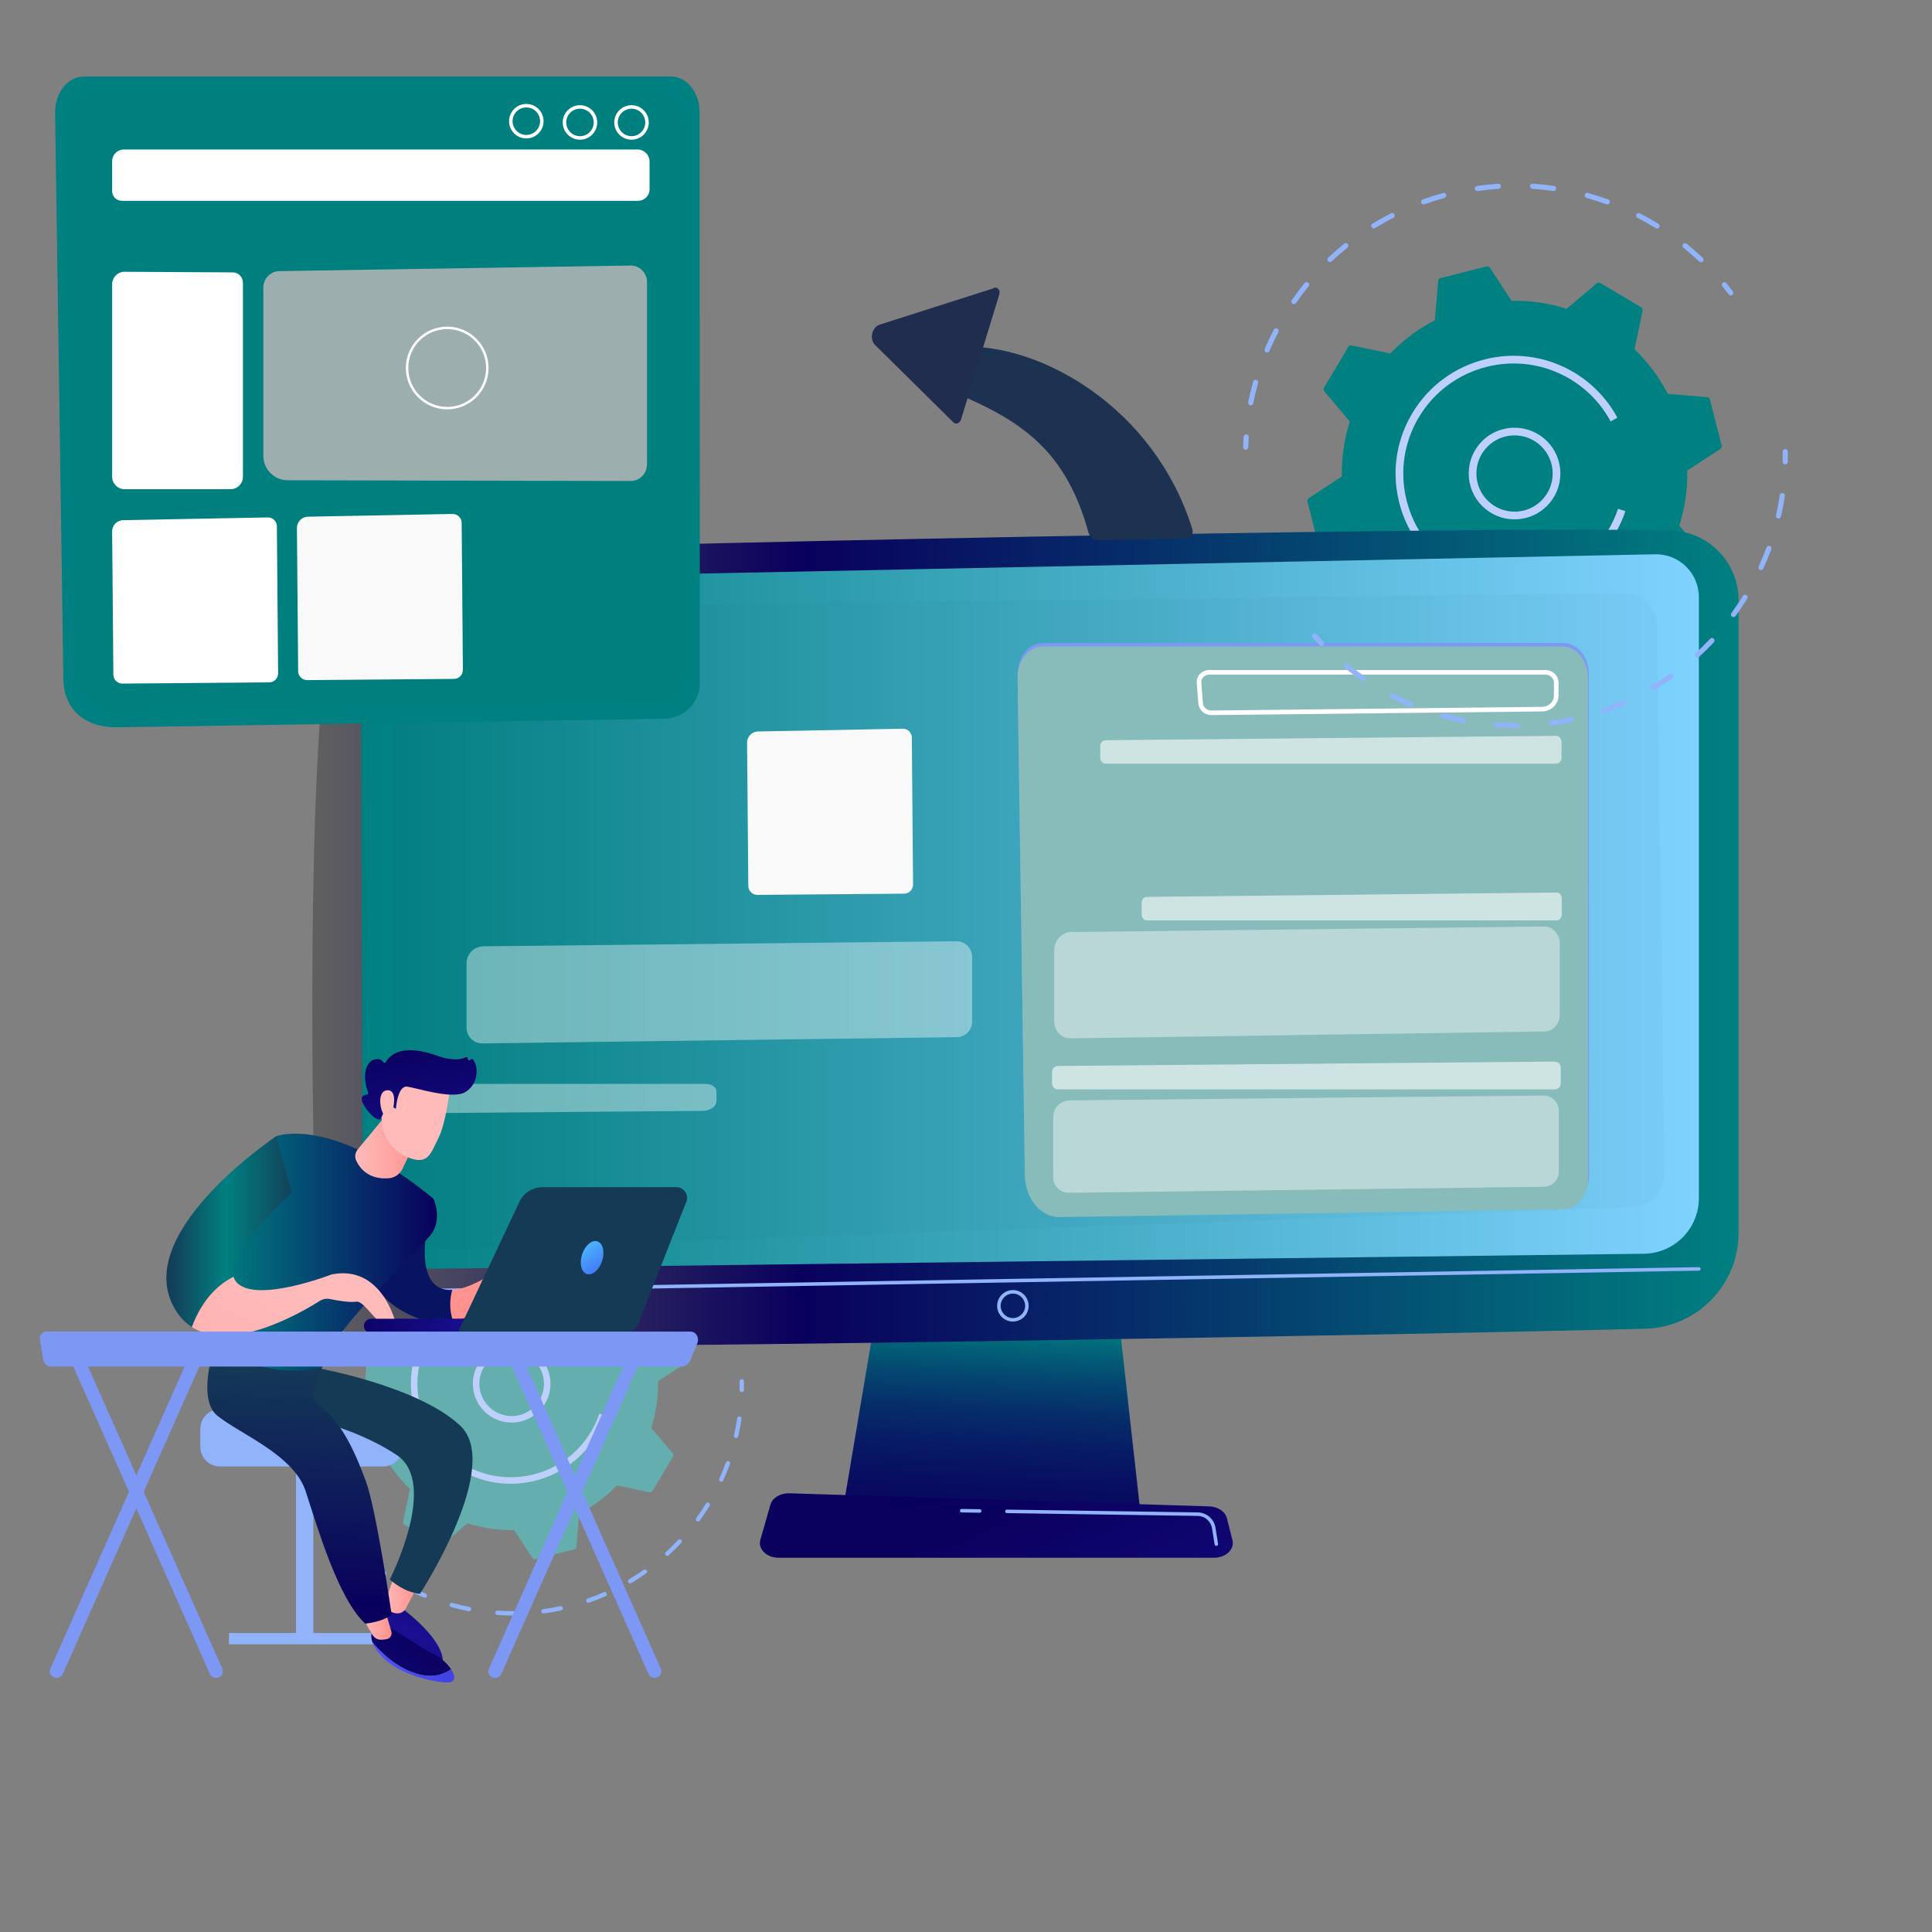 <svg width="631" height="631" viewBox="0 0 631 631" fill="none" xmlns="http://www.w3.org/2000/svg">
<rect x="0" y="0" width="631" height="631" fill="#808080" stroke="none"/>
<path d="M562.281 145.481C562.391 145.918 562.213 146.377 561.835 146.625L551.069 153.684C551.178 159.694 550.329 165.766 548.458 171.665L556.762 181.492C557.052 181.837 557.093 182.329 556.862 182.716L548.96 195.984C548.729 196.372 548.278 196.571 547.836 196.479L535.239 193.858C530.945 198.311 526.009 201.951 520.672 204.718L519.594 217.547C519.556 217.996 519.237 218.374 518.799 218.484L503.831 222.279C503.394 222.389 502.933 222.211 502.686 221.833L495.628 211.067C489.617 211.176 483.545 210.327 477.647 208.456L467.819 216.76C467.474 217.051 466.983 217.091 466.595 216.86L453.327 208.958C452.939 208.727 452.74 208.276 452.832 207.834L455.453 195.238C450.998 190.943 447.36 186.007 444.593 180.67L431.764 179.592C431.315 179.555 430.939 179.235 430.827 178.798L427.032 163.829C426.922 163.392 427.1 162.933 427.478 162.684L438.244 155.626C438.135 149.615 438.984 143.543 440.853 137.645L432.55 127.818C432.259 127.472 432.218 126.981 432.449 126.595L440.351 113.327C440.583 112.939 441.033 112.74 441.476 112.832L454.072 115.453C458.366 110.998 463.302 107.36 468.639 104.593L469.718 91.764C469.755 91.315 470.075 90.937 470.512 90.827L485.481 87.032C485.918 86.922 486.377 87.1 486.625 87.478L493.684 98.244C499.694 98.135 505.766 98.984 511.665 100.855L521.492 92.552C521.835 92.261 522.329 92.22 522.715 92.451L535.983 100.353C536.371 100.584 536.57 101.035 536.478 101.477L533.857 114.074C538.309 118.368 541.949 123.304 544.716 128.641L557.546 129.719C557.995 129.757 558.372 130.076 558.483 130.514L562.281 145.481Z" fill="#008080"/>
<path d="M494.658 169.625C494.658 169.625 494.668 169.625 494.672 169.625C498.67 169.622 502.427 168.06 505.252 165.23C508.078 162.4 509.63 158.64 509.627 154.641C509.624 150.642 508.062 146.884 505.232 144.059C499.39 138.227 489.892 138.237 484.06 144.079C481.235 146.909 479.683 150.67 479.686 154.668C479.689 158.667 481.251 162.426 484.081 165.251C486.909 168.071 490.665 169.625 494.658 169.625ZM494.658 142.2C497.98 142.2 501.104 143.492 503.456 145.839C505.81 148.19 507.11 151.316 507.111 154.643C507.115 157.97 505.822 161.099 503.472 163.453C501.121 165.807 497.995 167.106 494.668 167.108C494.665 167.108 494.66 167.108 494.66 167.108C491.333 167.108 488.21 165.815 485.858 163.468C483.504 161.118 482.205 157.992 482.203 154.667C482.2 151.34 483.492 148.21 485.843 145.856C488.193 143.502 491.319 142.203 494.646 142.201C494.65 142.2 494.655 142.2 494.658 142.2Z" fill="#BDD0FB"/>
<path d="M494.27 193.221C507.411 193.221 520.23 186.506 527.429 174.42C528.836 172.059 529.989 169.552 530.858 166.971L528.474 166.168C527.661 168.581 526.582 170.925 525.268 173.133C517.286 186.532 501.907 192.872 487.413 190.044C487.385 190.039 487.358 190.034 487.331 190.029C487.302 190.023 487.277 190.018 487.248 190.011C483.348 189.233 479.516 187.789 475.91 185.642C467.648 180.722 461.797 172.878 459.433 163.555C458.684 160.601 458.314 157.609 458.315 154.64C458.317 148.238 460.04 141.93 463.401 136.286C473.56 119.231 495.701 113.618 512.758 123.777C518.366 127.117 522.956 131.905 526.03 137.62L528.246 136.427C524.956 130.311 520.046 125.189 514.046 121.613C495.798 110.747 472.109 116.749 461.239 134.997C457.642 141.037 455.8 147.784 455.798 154.633C455.798 157.812 456.193 161.011 456.994 164.171C459.521 174.145 465.782 182.538 474.621 187.802C480.785 191.474 487.571 193.221 494.27 193.221Z" fill="#BDD0FB"/>
<path d="M227.196 407.922C227.346 407.922 227.495 407.876 227.625 407.779C227.938 407.542 228.001 407.097 227.762 406.784C227.187 406.024 226.591 405.265 225.988 404.53C225.74 404.226 225.293 404.183 224.988 404.43C224.684 404.678 224.64 405.126 224.888 405.43C225.478 406.151 226.063 406.896 226.628 407.643C226.767 407.823 226.982 407.922 227.196 407.922Z" fill="#91B3FA"/>
<path d="M94.375 438.339C94.707 438.339 95.004 438.104 95.07 437.768C95.446 435.883 95.9 433.99 96.424 432.141C96.531 431.764 96.312 431.371 95.934 431.264C95.559 431.151 95.164 431.376 95.057 431.754C94.525 433.638 94.06 435.568 93.677 437.489C93.601 437.873 93.851 438.247 94.235 438.324C94.281 438.336 94.329 438.339 94.375 438.339ZM98.901 423.712C99.176 423.712 99.44 423.551 99.555 423.28C100.307 421.518 101.142 419.759 102.035 418.052C102.217 417.703 102.083 417.275 101.734 417.093C101.387 416.909 100.957 417.045 100.775 417.392C99.865 419.132 99.015 420.926 98.248 422.722C98.093 423.083 98.261 423.501 98.622 423.654C98.714 423.695 98.809 423.712 98.901 423.712ZM106.321 410.317C106.546 410.317 106.767 410.211 106.906 410.01C108.005 408.429 109.177 406.874 110.39 405.389C110.638 405.085 110.592 404.638 110.289 404.389C109.987 404.141 109.539 404.185 109.289 404.49C108.053 406.003 106.859 407.587 105.74 409.199C105.515 409.521 105.595 409.965 105.918 410.187C106.039 410.276 106.18 410.317 106.321 410.317ZM218.974 398.743C219.163 398.743 219.352 398.668 219.491 398.52C219.76 398.234 219.748 397.785 219.462 397.516C218.041 396.173 216.547 394.868 215.022 393.637C214.717 393.39 214.268 393.438 214.022 393.744C213.775 394.05 213.823 394.497 214.129 394.744C215.625 395.952 217.092 397.234 218.486 398.55C218.624 398.678 218.799 398.743 218.974 398.743ZM116.293 398.7C116.468 398.7 116.645 398.635 116.781 398.504C118.174 397.185 119.637 395.904 121.132 394.696C121.438 394.45 121.484 394.002 121.237 393.696C120.991 393.39 120.543 393.344 120.237 393.589C118.715 394.819 117.222 396.125 115.802 397.472C115.516 397.742 115.504 398.192 115.774 398.476C115.917 398.627 116.106 398.7 116.293 398.7ZM206.827 389.417C207.065 389.417 207.298 389.298 207.433 389.08C207.638 388.747 207.535 388.308 207.201 388.102C205.531 387.07 203.803 386.094 202.068 385.199C201.72 385.019 201.291 385.157 201.111 385.505C200.93 385.854 201.068 386.282 201.417 386.463C203.119 387.34 204.815 388.3 206.455 389.312C206.57 389.383 206.7 389.417 206.827 389.417ZM128.432 389.38C128.559 389.38 128.687 389.346 128.804 389.274C130.434 388.271 132.129 387.317 133.845 386.437C134.194 386.259 134.332 385.83 134.153 385.481C133.975 385.133 133.546 384.995 133.196 385.174C131.447 386.068 129.719 387.041 128.058 388.063C127.724 388.269 127.619 388.706 127.825 389.041C127.961 389.259 128.194 389.38 128.432 389.38ZM193.047 382.738C193.338 382.738 193.61 382.559 193.716 382.27C193.85 381.901 193.659 381.493 193.29 381.359C191.448 380.69 189.559 380.086 187.671 379.566C187.293 379.462 186.902 379.683 186.797 380.061C186.693 380.438 186.914 380.831 187.293 380.935C189.144 381.447 190.998 382.039 192.806 382.694C192.884 382.724 192.967 382.738 193.047 382.738ZM142.224 382.736C142.304 382.736 142.385 382.723 142.465 382.694C144.271 382.042 146.127 381.454 147.979 380.944C148.358 380.84 148.58 380.449 148.476 380.069C148.372 379.692 147.981 379.469 147.602 379.573C145.714 380.092 143.822 380.692 141.982 381.357C141.613 381.49 141.423 381.896 141.555 382.267C141.661 382.558 141.933 382.736 142.224 382.736ZM157.079 379.037C157.113 379.037 157.147 379.035 157.181 379.03C159.079 378.758 161.016 378.557 162.936 378.433C163.327 378.408 163.625 378.071 163.599 377.678C163.574 377.287 163.23 376.999 162.844 377.015C160.887 377.141 158.914 377.345 156.978 377.622C156.59 377.678 156.32 378.037 156.376 378.426C156.427 378.782 156.732 379.037 157.079 379.037ZM178.192 379.025C178.541 379.025 178.844 378.768 178.895 378.415C178.949 378.027 178.68 377.666 178.291 377.61C176.352 377.334 174.377 377.13 172.423 377.008C172.025 377.001 171.694 377.282 171.67 377.673C171.646 378.064 171.942 378.401 172.335 378.426C174.252 378.547 176.189 378.746 178.09 379.017C178.126 379.023 178.158 379.025 178.192 379.025Z" fill="#91B3FA"/>
<path d="M92.975 450.614C93.358 450.614 93.674 450.309 93.684 449.925C93.713 448.993 93.759 448.047 93.824 447.115C93.851 446.724 93.555 446.384 93.164 446.357C92.774 446.348 92.433 446.625 92.407 447.017C92.342 447.967 92.293 448.93 92.266 449.881C92.254 450.272 92.562 450.6 92.955 450.612C92.961 450.614 92.968 450.614 92.975 450.614Z" fill="#91B3FA"/>
<path d="M113.995 504.94C114.174 504.94 114.353 504.873 114.49 504.739C114.771 504.465 114.778 504.014 114.506 503.734C113.851 503.059 113.205 502.368 112.584 501.677C112.322 501.387 111.873 501.363 111.58 501.625C111.288 501.887 111.264 502.337 111.528 502.628C112.16 503.331 112.818 504.036 113.487 504.724C113.625 504.868 113.81 504.94 113.995 504.94Z" fill="#91B3FA"/>
<path d="M167.545 527.632L168.188 527.628C168.581 527.625 168.896 527.304 168.892 526.911C168.889 526.521 168.571 526.207 168.181 526.207C168.18 526.207 168.176 526.207 168.175 526.207L167.545 526.21C165.867 526.21 164.164 526.152 162.484 526.037C162.091 526.028 161.752 526.305 161.727 526.696C161.7 527.088 161.996 527.428 162.387 527.455C164.099 527.572 165.834 527.632 167.545 527.632ZM177.493 526.967C177.526 526.967 177.556 526.965 177.589 526.96C179.497 526.703 181.421 526.372 183.305 525.97C183.689 525.889 183.934 525.511 183.853 525.127C183.771 524.742 183.395 524.501 183.009 524.579C181.159 524.974 179.271 525.3 177.4 525.552C177.01 525.605 176.738 525.962 176.789 526.351C176.837 526.708 177.143 526.967 177.493 526.967ZM153.18 526.234C153.514 526.234 153.81 525.999 153.876 525.661C153.952 525.276 153.701 524.902 153.316 524.826C151.459 524.46 149.597 524.018 147.777 523.511C147.399 523.404 147.008 523.626 146.901 524.004C146.795 524.382 147.017 524.775 147.394 524.88C149.248 525.397 151.148 525.848 153.041 526.22C153.088 526.23 153.134 526.234 153.18 526.234ZM192.151 523.479C192.227 523.479 192.307 523.467 192.384 523.439C194.207 522.807 196.025 522.096 197.787 521.327C198.146 521.171 198.311 520.75 198.155 520.392C197.998 520.031 197.58 519.866 197.219 520.024C195.491 520.778 193.707 521.475 191.918 522.097C191.547 522.227 191.352 522.632 191.479 523.002C191.581 523.295 191.857 523.479 192.151 523.479ZM138.766 521.837C139.043 521.837 139.307 521.674 139.421 521.402C139.572 521.04 139.402 520.625 139.041 520.471C137.307 519.744 135.57 518.934 133.881 518.065C133.533 517.885 133.104 518.024 132.924 518.373C132.745 518.721 132.883 519.15 133.232 519.33C134.953 520.215 136.722 521.04 138.492 521.783C138.581 521.819 138.674 521.837 138.766 521.837ZM205.814 517.131C205.938 517.131 206.062 517.099 206.176 517.031C207.831 516.048 209.469 514.986 211.044 513.878C211.365 513.651 211.441 513.209 211.215 512.888C210.989 512.566 210.547 512.49 210.225 512.716C208.679 513.804 207.072 514.845 205.45 515.81C205.111 516.01 205.001 516.446 205.201 516.782C205.334 517.007 205.57 517.131 205.814 517.131ZM125.53 514.633C125.758 514.633 125.981 514.524 126.119 514.323C126.34 513.998 126.256 513.556 125.932 513.335C124.369 512.27 122.828 511.131 121.351 509.95C121.044 509.705 120.598 509.755 120.353 510.063C120.108 510.369 120.157 510.816 120.464 511.061C121.967 512.263 123.539 513.423 125.131 514.508C125.253 514.594 125.392 514.633 125.53 514.633ZM217.915 508.163C218.085 508.163 218.257 508.102 218.393 507.977C219.813 506.683 221.202 505.312 222.524 503.904C222.793 503.618 222.779 503.169 222.492 502.9C222.206 502.632 221.755 502.644 221.486 502.931C220.189 504.312 218.825 505.657 217.433 506.928C217.143 507.192 217.122 507.641 217.387 507.931C217.529 508.085 217.721 508.163 217.915 508.163ZM227.956 496.936C228.176 496.936 228.392 496.834 228.531 496.643C229.422 495.419 230.29 494.146 231.111 492.864C231.332 492.519 231.55 492.172 231.764 491.825C231.97 491.49 231.867 491.053 231.533 490.847C231.2 490.639 230.761 490.745 230.555 491.078C230.344 491.42 230.132 491.76 229.914 492.099C229.108 493.359 228.256 494.606 227.381 495.808C227.15 496.124 227.222 496.57 227.538 496.8C227.666 496.89 227.812 496.936 227.956 496.936ZM235.564 483.928C235.834 483.928 236.091 483.773 236.21 483.513C237.011 481.761 237.755 479.955 238.418 478.145C238.552 477.776 238.364 477.368 237.996 477.234C237.629 477.098 237.221 477.288 237.085 477.655C236.433 479.431 235.705 481.202 234.918 482.921C234.754 483.278 234.913 483.7 235.268 483.863C235.365 483.908 235.465 483.928 235.564 483.928ZM240.41 469.66C240.733 469.66 241.027 469.437 241.102 469.109C241.532 467.233 241.894 465.313 242.18 463.406C242.238 463.018 241.971 462.656 241.581 462.598C241.199 462.54 240.831 462.807 240.774 463.197C240.495 465.068 240.139 466.951 239.717 468.793C239.629 469.175 239.869 469.556 240.251 469.645C240.304 469.655 240.357 469.66 240.41 469.66Z" fill="#91B3FA"/>
<path d="M242.272 454.679C242.656 454.679 242.974 454.371 242.981 453.985C243.002 453.038 243.005 452.073 242.991 451.118C242.985 450.725 242.66 450.427 242.27 450.418C241.877 450.425 241.564 450.748 241.571 451.14C241.587 452.078 241.583 453.026 241.563 453.954C241.554 454.347 241.865 454.672 242.257 454.681C242.262 454.679 242.267 454.679 242.272 454.679Z" fill="#91B3FA"/>
<path d="M224.402 444.164C224.495 444.535 224.344 444.925 224.024 445.134L214.903 451.114C214.995 456.206 214.277 461.351 212.692 466.348L219.726 474.673C219.973 474.966 220.007 475.383 219.811 475.711L213.117 486.952C212.921 487.28 212.539 487.448 212.164 487.37L201.493 485.15C197.854 488.923 193.673 492.006 189.152 494.35L188.239 505.218C188.207 505.599 187.936 505.917 187.566 506.012L174.884 509.227C174.514 509.321 174.124 509.169 173.915 508.849L167.935 499.728C162.843 499.82 157.698 499.102 152.701 497.517L144.375 504.551C144.083 504.798 143.668 504.832 143.338 504.637L132.097 497.942C131.769 497.747 131.6 497.364 131.679 496.99L133.898 486.319C130.124 482.681 127.042 478.5 124.699 473.978L113.829 473.064C113.448 473.032 113.13 472.762 113.034 472.391L109.82 459.71C109.726 459.339 109.878 458.949 110.197 458.74L119.319 452.76C119.227 447.668 119.945 442.523 121.53 437.526L114.495 429.201C114.249 428.908 114.215 428.493 114.41 428.163L121.105 416.922C121.3 416.594 121.683 416.426 122.057 416.504L132.728 418.724C136.366 414.949 140.548 411.868 145.069 409.524L145.982 398.656C146.015 398.275 146.285 397.955 146.656 397.861L159.337 394.647C159.708 394.553 160.097 394.705 160.307 395.025L166.287 404.146C171.379 404.054 176.524 404.772 181.521 406.357L189.846 399.323C190.137 399.076 190.554 399.042 190.884 399.237L202.124 405.932C202.453 406.127 202.621 406.51 202.543 406.884L200.323 417.555C204.096 421.193 207.179 425.375 209.523 429.896L220.391 430.81C220.772 430.842 221.09 431.112 221.185 431.483L224.402 444.164Z" fill="#64AFAD"/>
<path d="M167.112 464.618C167.115 464.618 167.12 464.618 167.12 464.618C170.512 464.615 173.695 463.293 176.089 460.895C178.482 458.497 179.798 455.312 179.795 451.924C179.791 448.536 178.47 445.352 176.071 442.959C171.122 438.018 163.076 438.026 158.135 442.976C155.742 445.374 154.425 448.559 154.429 451.947C154.432 455.335 155.754 458.519 158.152 460.912C160.548 463.302 163.729 464.618 167.112 464.618ZM167.113 441.385C169.928 441.385 172.575 442.481 174.566 444.469C176.561 446.461 177.662 449.109 177.663 451.927C177.667 454.745 176.572 457.397 174.58 459.39C172.588 461.385 169.94 462.484 167.122 462.487C167.118 462.487 167.115 462.487 167.112 462.487C164.297 462.487 161.65 461.392 159.659 459.404C157.664 457.412 156.563 454.764 156.561 451.946C156.558 449.127 157.653 446.476 159.645 444.483C161.637 442.488 164.285 441.389 167.103 441.385H167.113Z" fill="#BDD0FB"/>
<path d="M166.783 484.609C177.915 484.609 188.776 478.92 194.876 468.681C196.066 466.681 197.044 464.557 197.781 462.369L195.76 461.689C195.071 463.734 194.158 465.718 193.044 467.589C186.281 478.942 173.253 484.312 160.973 481.915C160.95 481.912 160.927 481.907 160.905 481.902C160.882 481.896 160.859 481.893 160.836 481.888C157.533 481.228 154.286 480.005 151.229 478.185C144.229 474.017 139.273 467.372 137.271 459.473C136.637 456.969 136.324 454.435 136.324 451.92C136.325 446.496 137.785 441.152 140.632 436.371C149.24 421.921 167.998 417.165 182.448 425.773C187.2 428.603 191.088 432.66 193.692 437.502L195.569 436.492C192.782 431.309 188.622 426.971 183.54 423.941C168.079 414.735 148.01 419.82 138.802 435.281C135.754 440.397 134.192 446.113 134.192 451.916C134.192 454.609 134.527 457.32 135.206 459.997C137.347 468.446 142.652 475.558 150.141 480.017C155.359 483.13 161.108 484.609 166.783 484.609Z" fill="#BDD0FB"/>
<path d="M364.026 418.296L372.401 493.401H275.244L287.9 418.296H364.026Z" fill="url(#paint0_linear)"/>
<path d="M567.825 196.036V402.642C567.825 419.638 554.282 433.537 537.291 433.974C461.828 435.92 197.896 440.638 126.061 439.58C113.714 439.398 103.712 429.518 103.357 417.176C101.972 369.179 99.722 253.76 108.047 200.176C109.801 188.891 119.325 180.454 130.74 180.09C193.967 178.067 473.752 171.643 545.555 173.257C557.937 173.535 567.825 183.651 567.825 196.036Z" fill="url(#paint1_linear)"/>
<path d="M554.862 195.031V391.321C554.862 401.244 546.897 409.329 536.974 409.479L136.397 414.428C126.559 414.575 118.496 406.661 118.46 396.823L117.79 202.287C117.764 195.252 123.368 189.488 130.4 189.318L540.517 181.032C548.382 180.839 554.862 187.163 554.862 195.031Z" fill="url(#paint2_linear)"/>
<path d="M115.443 422.491H115.453L554.87 415.004C555.188 414.998 555.44 414.737 555.435 414.42C555.43 414.104 555.156 413.869 554.852 413.855L115.434 421.342C115.116 421.348 114.864 421.61 114.87 421.926C114.875 422.241 115.13 422.491 115.443 422.491Z" fill="#91B3FA"/>
<path d="M330.818 431.634C333.655 431.634 335.964 429.326 335.964 426.488C335.964 423.651 333.656 421.341 330.818 421.341C327.979 421.341 325.671 423.649 325.671 426.488C325.671 429.326 327.981 431.634 330.818 431.634ZM330.818 422.491C333.022 422.491 334.816 424.285 334.816 426.489C334.816 428.693 333.022 430.488 330.818 430.488C328.613 430.488 326.819 428.693 326.819 426.489C326.819 424.283 328.613 422.491 330.818 422.491Z" fill="#91B3FA"/>
<path d="M254.317 508.767H396.511C400.374 508.767 403.275 506.017 402.529 503.063L400.704 495.846C400.154 493.676 397.768 492.082 394.931 491.994L257.851 487.716C254.888 487.624 252.266 489.196 251.62 491.451L248.33 502.945C247.476 505.932 250.392 508.767 254.317 508.767Z" fill="url(#paint3_linear)"/>
<path d="M319.965 494.06C320.278 494.06 320.534 493.809 320.538 493.494C320.543 493.178 320.29 492.916 319.972 492.912L314.097 492.826H314.088C313.776 492.826 313.519 493.077 313.515 493.392C313.51 493.708 313.764 493.97 314.082 493.974L319.956 494.06H319.965Z" fill="#91B3FA"/>
<path d="M397.263 504.9C397.292 504.9 397.324 504.898 397.353 504.893C397.666 504.844 397.879 504.55 397.829 504.237L396.991 498.988C396.532 496.115 394.088 493.998 391.178 493.955L328.874 493.044C328.547 493.028 328.295 493.292 328.292 493.61C328.287 493.926 328.54 494.188 328.858 494.192L391.162 495.103C393.513 495.137 395.487 496.848 395.858 499.168L396.697 504.417C396.743 504.698 396.986 504.9 397.263 504.9Z" fill="#91B3FA"/>
<path opacity="0.03" d="M147.373 198.371L530.186 193.659C536.219 193.584 541.124 198.519 541.211 204.692L543.672 382.969C543.757 389.061 539.051 394.104 533.1 394.315L148.115 407.937C142.759 408.125 137.742 406.081 133.886 402.273C130.032 398.463 128.039 393.216 128.039 387.733V218.586C128.037 207.517 136.555 198.506 147.373 198.371Z" fill="url(#paint4_linear)"/>
<path d="M510.636 210H340.631C335.996 210 332.261 214.681 332.346 220.386L334.737 382.747C334.85 390.389 339.955 396.483 346.163 396.386L510.818 393.843C515.355 393.773 519.003 389.223 519 383.636L518.922 220.193C518.92 214.562 515.21 210 510.636 210Z" fill="#7D97F4"/>
<path d="M510.352 211.135H340.618C335.991 211.135 332.261 215.816 332.346 221.521L334.734 383.882C334.847 391.524 339.943 397.618 346.141 397.522L510.534 394.978C515.064 394.908 518.706 390.358 518.704 384.771L518.624 221.331C518.623 215.699 514.919 211.135 510.352 211.135Z" fill="#88BCBB"/>
<path d="M395.658 233.556C395.674 233.556 395.692 233.556 395.708 233.556L503.687 232.356C506.629 232.324 509.021 230.005 509.021 227.189V222.967C509.021 221.857 508.57 220.815 507.749 220.034C506.936 219.261 505.861 218.836 504.717 218.836H394.927C393.764 218.836 392.654 219.314 391.88 220.148C391.137 220.947 390.774 221.975 390.857 223.044L391.375 229.743C391.542 231.889 393.419 233.556 395.658 233.556ZM504.717 220.328C505.473 220.328 506.182 220.606 506.714 221.112C507.237 221.61 507.524 222.267 507.524 222.965V227.187C507.524 229.189 505.795 230.838 503.67 230.862L395.692 232.062C395.68 232.062 395.67 232.062 395.658 232.062C394.197 232.062 392.975 230.998 392.868 229.626L392.35 222.927C392.3 222.279 392.524 221.651 392.978 221.16C393.469 220.631 394.178 220.328 394.925 220.328H504.717Z" fill="white"/>
<path opacity="0.4" d="M124.796 363.687L229.544 362.808C232.014 362.787 234 361.343 234 359.57V356.479C234 355.11 232.457 354 230.551 354H124.045C122.167 354 120.684 355.147 120.821 356.492L121.325 361.399C121.459 362.7 122.979 363.702 124.796 363.687Z" fill="white"/>
<path opacity="0.59" d="M361.111 249.414H508.233C509.209 249.414 510 248.544 510 247.471V242.276C510 241.197 509.199 240.324 508.216 240.333L361.095 241.762C360.125 241.771 359.342 242.638 359.342 243.705V247.471C359.342 248.544 360.134 249.414 361.111 249.414Z" fill="white"/>
<path opacity="0.4" d="M157.595 340.792L312.531 338.732C315.286 338.695 317.5 336.459 317.5 333.711V312.5C317.5 309.675 315.187 307.393 312.353 307.424L157.869 309.071C154.822 309.104 152.37 311.575 152.37 314.613V335.649C152.369 338.516 154.72 340.83 157.595 340.792Z" fill="white"/>
<path opacity="0.59" d="M374.483 300.587H508.452C509.341 300.587 510.062 299.717 510.062 298.644V293.448C510.062 292.37 509.332 291.497 508.438 291.505L374.469 292.935C373.586 292.944 372.874 293.811 372.874 294.878V298.644C372.873 299.717 373.593 300.587 374.483 300.587Z" fill="white"/>
<path opacity="0.4" d="M349.528 339.139L504.464 336.883C507.219 336.843 509.433 334.393 509.433 331.385V308.16C509.433 305.067 507.12 302.568 504.287 302.602L349.803 304.406C346.756 304.441 344.304 307.148 344.304 310.475V333.508C344.301 336.649 346.653 339.181 349.528 339.139Z" fill="white"/>
<path opacity="0.59" d="M345.559 355.804H507.798C508.873 355.804 509.747 354.933 509.747 353.861V348.665C509.747 347.586 508.863 346.713 507.78 346.722L345.541 348.151C344.472 348.16 343.61 349.027 343.61 350.094V353.861C343.61 354.933 344.483 355.804 345.559 355.804Z" fill="white"/>
<path opacity="0.4" d="M349.213 389.568L504.148 387.607C506.904 387.571 509.118 385.443 509.118 382.83V362.648C509.118 359.96 506.805 357.788 503.971 357.818L349.487 359.385C346.44 359.416 343.988 361.767 343.988 364.659V384.675C343.988 387.403 346.339 389.603 349.213 389.568Z" fill="white"/>
<path d="M389.428 172.847C377.078 133.133 340.123 112.446 314.651 113.228L307.067 126.303C331.041 135.969 347.501 144.841 355.491 173.862C355.924 175.436 357.128 176.46 358.534 176.435L387.62 175.914C388.912 175.893 389.871 174.273 389.428 172.847Z" fill="#1D3151"/>
<path d="M324.408 94.185L287.31 106.029C284.764 106.841 283.874 110.766 285.804 112.673L311.467 138.024C312.308 138.717 313.528 138.184 313.902 136.961L326.382 96.143C326.841 94.64 325.568 93.374 324.408 94.185Z" fill="#202D4F"/>
<path d="M219.143 25H27.349C22.119 25 17.906 30.337 18.002 36.843L20.699 221.984C20.827 230.697 26.586 237.647 38.374 237.538L216.925 234.751C223.129 234.654 228.327 229.793 228.569 223.593C228.577 223.396 228.58 223.199 228.58 223L228.492 36.627C228.489 30.204 224.303 25 219.143 25Z" fill="#008080"/>
<path opacity="0.42" d="M214.913 30.014H30.746C25.725 30.014 21.679 35.086 21.771 41.267L24.361 217.176C24.483 225.456 30.013 232.058 36.738 231.955L215.11 229.199C220.025 229.123 223.978 224.194 223.975 218.141L223.89 41.059C223.886 34.958 219.869 30.014 214.913 30.014Z" fill="#008080"/>
<path d="M39.791 65.586H208.414C210.479 65.586 212.152 63.913 212.152 61.848V52.752C212.152 50.585 210.397 48.83 208.23 48.83H40.452C38.338 48.83 36.626 50.543 36.626 52.657V62.423C36.627 64.17 38.044 65.586 39.791 65.586Z" fill="white"/>
<path opacity="0.27" d="M50.837 60.487H115.169C116.23 60.885 117.089 59.934 117.089 58.759V55.608C117.089 54.434 116.23 53.481 115.169 53.481H50.837C49.776 53.481 48.917 54.434 48.917 55.608V58.759C48.917 59.934 49.778 60.887 50.837 60.487Z" fill="white"/>
<path d="M85.997 148.861C85.997 153.273 89.568 156.852 93.98 156.86L206.016 157.092C208.945 157.092 211.317 154.663 211.317 151.668V92.148C211.317 89.121 208.894 86.678 205.933 86.726L91.216 88.551C88.32 88.597 85.997 91.012 85.997 93.973V148.861Z" fill="#9CAFAE"/>
<path d="M100.339 222.13L148.275 221.732C149.894 221.719 151.197 220.396 151.184 218.775L150.784 170.764C150.77 169.174 149.493 167.883 147.903 167.856L100.566 168.754C98.56 168.791 96.96 170.438 96.977 172.443L97.38 219.222C97.395 220.841 98.719 222.144 100.339 222.13Z" fill="#F9F9F9"/>
<path d="M247.363 292.275L295.298 291.877C296.917 291.863 298.22 290.54 298.207 288.919L297.807 240.908C297.793 239.318 296.516 238.027 294.926 238L247.589 238.898C245.584 238.935 243.983 240.582 244 242.587L244.403 289.366C244.419 290.985 245.743 292.288 247.363 292.275Z" fill="#F9F9F9"/>
<path d="M39.988 223.265L87.924 222.867C89.543 222.853 90.846 221.53 90.832 219.909L90.432 171.899C90.419 170.308 89.141 169.017 87.551 168.99L40.214 169.888C38.209 169.926 36.608 171.572 36.626 173.577L37.029 220.356C37.044 221.977 38.367 223.278 39.988 223.265Z" fill="white"/>
<path d="M40.656 159.769H75.316C77.542 159.769 79.346 157.952 79.346 155.712V92.386C79.346 90.503 77.884 88.974 76.072 88.964L40.483 88.763C38.328 88.858 36.629 90.644 36.629 92.816V155.71C36.627 157.952 38.432 159.769 40.656 159.769Z" fill="white"/>
<path d="M171.899 45.217C175.007 45.217 177.536 42.688 177.536 39.581C177.536 36.473 175.007 33.944 171.899 33.944C168.792 33.944 166.263 36.472 166.263 39.581C166.265 42.688 168.792 45.217 171.899 45.217ZM171.899 35.092C174.374 35.092 176.388 37.106 176.388 39.581C176.388 42.056 174.374 44.069 171.899 44.069C169.425 44.069 167.411 42.056 167.411 39.581C167.413 37.106 169.425 35.092 171.899 35.092Z" fill="white"/>
<path d="M189.421 45.627C192.528 45.627 195.058 43.1 195.058 39.991C195.058 36.884 192.528 34.355 189.421 34.355C186.314 34.355 183.785 36.882 183.785 39.991C183.785 43.098 186.314 45.627 189.421 45.627ZM189.421 35.502C191.896 35.502 193.91 37.516 193.91 39.991C193.91 42.466 191.896 44.479 189.421 44.479C186.946 44.479 184.933 42.466 184.933 39.991C184.933 37.516 186.946 35.502 189.421 35.502Z" fill="white"/>
<path d="M206.256 45.627C209.363 45.627 211.892 43.1 211.892 39.991C211.892 36.884 209.363 34.355 206.256 34.355C203.148 34.355 200.619 36.882 200.619 39.991C200.619 43.098 203.148 45.627 206.256 45.627ZM206.256 35.502C208.73 35.502 210.744 37.516 210.744 39.991C210.744 42.466 208.73 44.479 206.256 44.479C203.781 44.479 201.767 42.466 201.767 39.991C201.767 37.516 203.781 35.502 206.256 35.502Z" fill="white"/>
<path d="M146.052 133.694C153.508 133.694 159.565 127.639 159.565 120.196C159.565 112.74 153.51 106.683 146.067 106.683C138.611 106.683 132.554 112.738 132.554 120.181V120.194C132.553 127.639 138.609 133.694 146.052 133.694ZM146.052 107.481C153.07 107.481 158.767 113.178 158.767 120.181C158.767 127.198 153.07 132.896 146.067 132.896C139.05 132.896 133.352 127.198 133.352 120.196V120.182C133.35 113.178 139.048 107.481 146.052 107.481Z" fill="white"/>
<path d="M96.682 535.86H102.331L102.331 474.77H96.682V535.86Z" fill="#91B3FA"/>
<path d="M74.767 537.037H124.243V533.684C124.243 533.505 124.099 533.36 123.92 533.36H75.115C74.923 533.36 74.767 533.517 74.767 533.709V537.037Z" fill="#91B3FA"/>
<path d="M65.411 472.516C65.411 476.067 68.316 478.972 71.867 478.972H125.065C128.616 478.972 131.521 476.067 131.521 472.516V466.678C131.521 463.127 128.616 460.222 125.065 460.222H71.867C68.316 460.222 65.411 463.127 65.411 466.678V472.516Z" fill="#91B3FA"/>
<path d="M130.968 525.037C130.968 525.037 147.099 536.663 144.298 544.475C144.298 544.475 126.648 536.861 124.515 530.862C122.383 524.863 124.876 522.215 124.876 522.215L130.968 525.037Z" fill="url(#paint5_linear)"/>
<path d="M128.545 515.292L125.907 522.917C125.509 524.069 125.907 525.378 126.936 526.028C127.451 526.353 128.155 526.656 129.118 526.873C130.477 527.181 131.88 526.553 132.533 525.324L135.688 519.383L128.545 515.292Z" fill="url(#paint6_linear)"/>
<path d="M102.876 446.66C102.876 446.66 136.008 452.402 150.22 465.53C164.432 478.659 137.175 520.539 137.175 520.539C137.175 520.539 132.708 520.512 127.296 515.872C127.296 515.872 143.457 484.375 129.529 475.189C113.87 464.862 95.825 462.537 95.825 462.537L102.555 447.67L102.876 446.66Z" fill="url(#paint7_linear)"/>
<path d="M141.496 540.155C137.948 538.512 127.903 531.483 126.211 531.173C124.517 530.864 121.582 532.852 121.582 532.852C121.582 532.852 120.867 534.136 121.631 536.378C123.988 539.23 129.223 544.669 136.26 546.695C141.437 548.185 145.056 546.795 147.311 545.169C146.072 543.28 143.859 541.249 141.496 540.155Z" fill="url(#paint8_linear)"/>
<path d="M136.26 546.695C129.222 544.669 123.988 539.23 121.631 536.377C122.148 537.891 123.338 539.842 125.881 542.128C132.191 547.798 144.241 549.843 146.806 549.448C148.862 549.132 148.669 547.235 147.311 545.167C145.056 546.795 141.435 548.185 136.26 546.695Z" fill="url(#paint9_linear)"/>
<path d="M118.571 527.889C118.61 528.867 120.609 532.219 121.777 534.1C122.332 534.995 123.304 535.541 124.356 535.543C125.022 535.544 125.789 535.486 126.487 535.286C127.533 534.986 128.12 533.872 127.813 532.828L125.531 525.037L118.571 527.889Z" fill="url(#paint10_linear)"/>
<path d="M70.984 436.715C70.984 436.715 63.627 456.39 70.984 462.374C78.342 468.357 95.896 475.092 99.816 487.01C103.737 498.927 110.392 522.087 119.297 530.29C119.297 530.29 125.555 529.685 127.895 527.192C127.895 527.192 122.823 492.616 119.478 483.744C116.581 476.062 112.314 464.973 104.135 458.775C101.793 457.001 102.201 454.189 103.286 451.46L105.262 446.488L70.984 436.715Z" fill="url(#paint11_linear)"/>
<path d="M147.725 421.294C135.387 422.038 139.231 402.329 139.454 401.544L120.729 414.77C120.729 414.77 121.721 425.31 137.289 430.839C141.228 432.237 144.827 432.3 148.01 431.616C146.653 427.659 146.929 424.107 147.725 421.294Z" fill="url(#paint12_linear)"/>
<path d="M171.58 415.362C166.983 412.164 161.775 415.362 161.775 415.362C155.628 419.382 151.08 421.092 147.725 421.294C146.929 424.105 146.653 427.658 148.01 431.616C154.897 430.137 159.824 425.151 161.964 422.595C162.734 421.675 164.1 421.515 165.042 422.258C166 423.014 166.929 424.049 166.76 425.138C166.428 427.286 168.92 427.97 169.109 427.191C169.298 426.412 168.257 421.792 168.257 421.792C168.257 421.792 173.244 426.806 175.189 428.733C177.135 430.66 179.583 428.733 179.583 428.733C179.583 428.733 176.178 418.559 171.58 415.362Z" fill="url(#paint13_linear)"/>
<path d="M90.197 371.105C90.197 371.105 108.145 363.919 141.549 391.496C141.549 391.496 144.338 397.272 141.296 402.412C138.251 407.552 109.251 432.6 105.264 446.488C105.264 446.488 87.986 452.103 70.118 438.789C70.117 438.791 71.693 400.133 90.197 371.105Z" fill="url(#paint14_linear)"/>
<path d="M125.679 364.691L116.843 375.403C115.966 376.466 115.773 377.945 116.379 379.183C117.605 381.685 120.515 385.327 126.968 384.823C128.888 384.674 130.587 383.515 131.426 381.782L137.603 369.011L125.679 364.691Z" fill="url(#paint15_linear)"/>
<path d="M76.301 416.98C74.217 408.495 95.323 389.575 95.323 389.575L90.197 371.104C90.197 371.104 44.623 401.444 56.236 425.84C57.902 429.337 60.113 431.788 62.676 433.426C66.348 423.549 72.195 419.018 76.301 416.98Z" fill="url(#paint16_linear)"/>
<path d="M108.268 416.249C108.268 416.249 83.245 425.964 77.136 418.658C76.721 418.163 76.452 417.598 76.301 416.981C72.195 419.02 66.348 423.549 62.677 433.427C75.838 441.836 98.333 428.749 104.415 424.891C105.415 424.257 106.616 424.034 107.776 424.274C110.121 424.76 114.174 425.476 116.36 425.139C119.558 424.646 124.151 435.926 129.334 432.448C129.335 432.446 124.896 412.839 108.268 416.249Z" fill="url(#paint17_linear)"/>
<path d="M147.017 355.12C147.017 355.12 145.719 366.683 143.197 371.69C140.673 376.697 139.908 380.449 133.734 378.195C127.56 375.942 124.444 370.426 124.665 364.119C124.665 364.119 124.941 354.362 127.597 351.829C130.252 349.299 147.017 355.12 147.017 355.12Z" fill="url(#paint18_linear)"/>
<path d="M128.582 361.749L129.291 362.157C129.291 362.157 129.82 354.48 132.994 354.905C136.168 355.33 147.534 359.111 151.807 356.765C155.926 354.503 156.627 348.923 154.526 346.04C154.393 345.858 154.135 345.821 153.943 345.941L153.455 346.249C153.12 346.46 152.7 346.157 152.793 345.773C152.883 345.409 152.501 345.098 152.171 345.275C150.878 345.967 148.048 346.675 142.651 344.766C134.992 342.059 128.803 342.225 125.937 346.945C125.755 347.244 125.335 347.224 125.167 346.918C124.835 346.312 124.102 345.695 122.48 345.986C119.658 346.489 118.049 351.083 120.253 356.893C120.359 357.168 120.178 357.478 119.884 357.493C118.845 357.549 117.046 358.072 119.066 361.312C121.133 364.627 122.998 365.468 123.764 365.681C123.969 365.739 124.184 365.644 124.279 365.453L126.458 361.062C126.57 360.835 126.851 360.75 127.072 360.876L128.582 361.749Z" fill="url(#paint19_linear)"/>
<path d="M128.247 362.736C128.247 362.736 130.111 355.946 126.51 356.079C122.91 356.21 124.075 363.486 126.077 364.933L128.247 362.736Z" fill="url(#paint20_linear)"/>
<path d="M121.087 435.407C121.127 435.409 121.167 435.411 121.207 435.411L173.71 435.353C175.007 435.351 176.058 434.299 176.057 433.001C176.055 431.703 174.999 430.63 173.705 430.654L121.202 430.712C119.905 430.713 118.853 431.766 118.855 433.064C118.857 434.321 119.845 435.346 121.087 435.407Z" fill="url(#paint21_linear)"/>
<path d="M220.905 387.739H177.183C173.958 387.739 171.021 389.599 169.645 392.518L149.431 435.38H203.768C205.846 435.38 207.714 434.11 208.478 432.177L224.152 392.516C225.059 390.224 223.37 387.739 220.905 387.739Z" fill="#143A56"/>
<path d="M190.102 409.715C189.155 412.659 189.854 415.518 191.665 416.1C193.476 416.683 195.713 414.768 196.66 411.825C197.608 408.881 196.909 406.022 195.097 405.441C193.286 404.857 191.049 406.772 190.102 409.715Z" fill="url(#paint22_linear)"/>
<path d="M213.818 548.013C214.109 548.013 214.405 547.957 214.689 547.838C215.808 547.372 216.325 546.115 215.844 545.031L169.573 440.896C169.092 439.812 167.796 439.312 166.675 439.778C165.556 440.244 165.039 441.501 165.52 442.585L211.791 546.72C212.15 547.53 212.963 548.013 213.818 548.013Z" fill="#7D97F4"/>
<path d="M161.692 548.013C162.547 548.013 163.36 547.528 163.719 546.72L209.99 442.585C210.471 441.501 209.954 440.244 208.835 439.778C207.716 439.312 206.418 439.812 205.937 440.896L159.666 545.031C159.185 546.115 159.702 547.372 160.821 547.838C161.105 547.957 161.401 548.013 161.692 548.013Z" fill="#7D97F4"/>
<path d="M70.59 548.013C70.88 548.013 71.176 547.957 71.46 547.838C72.579 547.372 73.097 546.115 72.615 545.031L26.345 440.896C25.863 439.812 24.567 439.312 23.447 439.778C22.327 440.244 21.81 441.501 22.292 442.585L68.562 546.72C68.921 547.53 69.736 548.013 70.59 548.013Z" fill="#7D97F4"/>
<path d="M18.465 548.013C19.32 548.013 20.133 547.528 20.492 546.72L66.763 442.585C67.244 441.501 66.727 440.244 65.608 439.778C64.489 439.312 63.191 439.812 62.71 440.896L16.439 545.033C15.958 546.116 16.475 547.373 17.594 547.839C17.878 547.957 18.174 548.013 18.465 548.013Z" fill="#7D97F4"/>
<path d="M13.038 437.681C12.92 436.998 13.08 436.292 13.476 435.756C13.873 435.219 14.461 434.909 15.082 434.909H225.579C226.397 434.909 227.158 435.375 227.598 436.146C228.039 436.916 228.098 437.886 227.755 438.716L225.474 444.243C224.952 445.509 223.819 446.32 222.574 446.32H16.526C15.368 446.32 14.371 445.4 14.152 444.126L13.038 437.681Z" fill="#7D97F4"/>
<path d="M565.264 96.49C565.441 96.49 565.618 96.435 565.769 96.319C566.138 96.04 566.211 95.515 565.933 95.144C565.254 94.248 564.55 93.352 563.839 92.484C563.546 92.125 563.017 92.074 562.658 92.365C562.3 92.658 562.247 93.186 562.539 93.545C563.235 94.397 563.927 95.277 564.592 96.156C564.761 96.376 565.011 96.49 565.264 96.49Z" fill="#91B3FA"/>
<path d="M408.49 132.395C408.882 132.395 409.232 132.12 409.312 131.72C409.756 129.495 410.292 127.26 410.909 125.08C411.035 124.633 410.776 124.17 410.331 124.044C409.887 123.911 409.421 124.177 409.295 124.622C408.666 126.847 408.118 129.124 407.666 131.392C407.575 131.846 407.87 132.288 408.325 132.378C408.382 132.39 408.436 132.395 408.49 132.395ZM413.833 115.128C414.159 115.128 414.469 114.938 414.605 114.618C415.493 112.538 416.477 110.461 417.532 108.446C417.746 108.034 417.588 107.529 417.176 107.313C416.767 107.097 416.26 107.257 416.044 107.667C414.971 109.722 413.965 111.837 413.061 113.958C412.879 114.384 413.078 114.877 413.503 115.059C413.612 115.108 413.724 115.128 413.833 115.128ZM422.59 99.318C422.855 99.318 423.117 99.192 423.281 98.957C424.577 97.09 425.959 95.256 427.392 93.503C427.684 93.144 427.631 92.615 427.272 92.322C426.915 92.03 426.386 92.081 426.092 92.441C424.633 94.227 423.225 96.098 421.903 98C421.639 98.379 421.733 98.903 422.114 99.166C422.258 99.268 422.425 99.318 422.59 99.318ZM555.561 85.655C555.784 85.655 556.005 85.567 556.172 85.391C556.49 85.055 556.474 84.524 556.138 84.206C554.461 82.621 552.697 81.08 550.896 79.626C550.537 79.335 550.008 79.391 549.715 79.752C549.425 80.112 549.481 80.641 549.841 80.932C551.608 82.359 553.338 83.871 554.984 85.426C555.148 85.579 555.355 85.655 555.561 85.655ZM434.361 85.606C434.569 85.606 434.776 85.529 434.938 85.376C436.581 83.818 438.309 82.306 440.073 80.883C440.433 80.592 440.489 80.063 440.199 79.702C439.908 79.342 439.379 79.286 439.018 79.576C437.22 81.029 435.46 82.57 433.783 84.158C433.446 84.477 433.433 85.007 433.751 85.344C433.918 85.519 434.14 85.606 434.361 85.606ZM541.223 74.647C541.504 74.647 541.779 74.506 541.938 74.249C542.181 73.855 542.058 73.338 541.664 73.095C539.691 71.877 537.653 70.724 535.604 69.668C535.192 69.455 534.685 69.617 534.474 70.028C534.262 70.44 534.423 70.945 534.835 71.157C536.845 72.193 538.845 73.324 540.781 74.52C540.92 74.608 541.072 74.647 541.223 74.647ZM448.691 74.603C448.84 74.603 448.992 74.562 449.13 74.479C451.053 73.295 453.055 72.168 455.079 71.132C455.491 70.921 455.654 70.416 455.443 70.003C455.232 69.591 454.727 69.428 454.314 69.639C452.251 70.695 450.21 71.843 448.249 73.05C447.854 73.294 447.731 73.809 447.975 74.205C448.133 74.462 448.408 74.603 448.691 74.603ZM524.957 66.766C525.3 66.766 525.622 66.555 525.746 66.213C525.904 65.778 525.68 65.296 525.244 65.138C523.07 64.349 520.839 63.636 518.611 63.023C518.165 62.9 517.703 63.16 517.579 63.608C517.456 64.053 517.716 64.516 518.164 64.64C520.347 65.244 522.536 65.943 524.669 66.717C524.766 66.749 524.861 66.766 524.957 66.766ZM464.969 66.764C465.064 66.764 465.16 66.749 465.253 66.715C467.384 65.946 469.575 65.251 471.762 64.648C472.21 64.526 472.471 64.065 472.349 63.618C472.227 63.172 471.764 62.908 471.318 63.033C469.089 63.645 466.857 64.354 464.685 65.138C464.25 65.295 464.024 65.776 464.182 66.212C464.304 66.552 464.626 66.764 464.969 66.764ZM482.503 62.397C482.542 62.397 482.583 62.395 482.624 62.388C484.865 62.067 487.151 61.83 489.417 61.684C489.879 61.655 490.23 61.255 490.201 60.793C490.17 60.33 489.765 59.992 489.309 60.01C487 60.158 484.67 60.4 482.385 60.726C481.928 60.793 481.608 61.218 481.675 61.675C481.734 62.094 482.093 62.397 482.503 62.397ZM507.425 62.381C507.836 62.381 508.194 62.078 508.255 61.66C508.319 61.203 508.001 60.777 507.542 60.711C505.253 60.385 502.923 60.146 500.616 60C500.147 59.992 499.756 60.323 499.727 60.784C499.698 61.247 500.048 61.645 500.511 61.674C502.773 61.817 505.059 62.051 507.306 62.371C507.345 62.38 507.384 62.381 507.425 62.381Z" fill="#91B3FA"/>
<path d="M406.839 146.881C407.29 146.881 407.664 146.522 407.677 146.068C407.711 144.967 407.766 143.852 407.842 142.751C407.875 142.289 407.526 141.889 407.063 141.857C406.604 141.846 406.201 142.175 406.169 142.637C406.092 143.758 406.034 144.896 406 146.019C405.987 146.481 406.351 146.867 406.813 146.883C406.82 146.881 406.83 146.881 406.839 146.881Z" fill="#91B3FA"/>
<path d="M431.648 211.005C431.859 211.005 432.07 210.927 432.234 210.768C432.565 210.445 432.574 209.915 432.251 209.583C431.477 208.787 430.715 207.971 429.982 207.154C429.672 206.812 429.142 206.783 428.798 207.091C428.453 207.401 428.426 207.932 428.735 208.277C429.482 209.107 430.259 209.938 431.048 210.75C431.211 210.92 431.429 211.005 431.648 211.005Z" fill="#91B3FA"/>
<path d="M494.856 237.789L495.616 237.785C496.079 237.78 496.451 237.401 496.446 236.938C496.441 236.477 496.067 236.108 495.607 236.108H495.599L494.856 236.112C492.874 236.112 490.866 236.044 488.882 235.908C488.418 235.897 488.02 236.226 487.988 236.688C487.955 237.151 488.306 237.551 488.767 237.583C490.789 237.717 492.837 237.789 494.856 237.789ZM506.598 237.005C506.635 237.005 506.673 237.003 506.71 236.998C508.962 236.695 511.233 236.302 513.459 235.829C513.912 235.732 514.201 235.287 514.105 234.834C514.008 234.38 513.565 234.096 513.11 234.188C510.927 234.654 508.699 235.04 506.489 235.336C506.03 235.397 505.709 235.821 505.77 236.278C505.824 236.698 506.185 237.005 506.598 237.005ZM477.9 236.139C478.293 236.139 478.644 235.862 478.722 235.462C478.812 235.008 478.516 234.566 478.06 234.477C475.868 234.047 473.669 233.523 471.522 232.926C471.077 232.799 470.614 233.062 470.488 233.508C470.364 233.953 470.624 234.416 471.072 234.54C473.26 235.151 475.502 235.683 477.737 236.124C477.791 236.134 477.846 236.139 477.9 236.139ZM523.899 232.887C523.991 232.887 524.082 232.872 524.174 232.841C526.327 232.094 528.472 231.256 530.552 230.348C530.976 230.162 531.171 229.667 530.986 229.244C530.802 228.819 530.307 228.623 529.882 228.81C527.841 229.7 525.736 230.523 523.623 231.258C523.186 231.409 522.955 231.887 523.106 232.326C523.227 232.671 523.552 232.887 523.899 232.887ZM460.887 230.948C461.215 230.948 461.527 230.754 461.661 230.434C461.84 230.007 461.639 229.516 461.212 229.337C459.162 228.477 457.115 227.523 455.121 226.497C454.71 226.284 454.203 226.448 453.992 226.859C453.779 227.271 453.943 227.776 454.354 227.989C456.385 229.033 458.475 230.006 460.562 230.883C460.669 230.928 460.778 230.948 460.887 230.948ZM540.026 225.393C540.172 225.393 540.318 225.356 540.453 225.276C542.405 224.116 544.339 222.864 546.2 221.554C546.579 221.287 546.669 220.765 546.402 220.386C546.135 220.007 545.613 219.917 545.234 220.184C543.409 221.468 541.512 222.697 539.595 223.835C539.197 224.072 539.066 224.587 539.303 224.985C539.459 225.247 539.738 225.393 540.026 225.393ZM445.263 222.446C445.532 222.446 445.796 222.318 445.957 222.08C446.218 221.697 446.119 221.175 445.736 220.915C443.893 219.658 442.073 218.313 440.331 216.921C439.969 216.632 439.442 216.692 439.152 217.054C438.863 217.415 438.923 217.944 439.283 218.233C441.059 219.651 442.913 221.02 444.791 222.303C444.937 222.398 445.1 222.446 445.263 222.446ZM554.309 214.809C554.51 214.809 554.714 214.738 554.874 214.59C556.549 213.062 558.19 211.445 559.75 209.781C560.066 209.445 560.051 208.914 559.713 208.596C559.376 208.28 558.843 208.293 558.527 208.633C556.996 210.264 555.386 211.851 553.743 213.351C553.401 213.664 553.375 214.193 553.688 214.535C553.855 214.717 554.081 214.809 554.309 214.809ZM566.162 201.556C566.421 201.556 566.677 201.437 566.841 201.211C567.892 199.765 568.917 198.265 569.885 196.75C570.145 196.342 570.404 195.932 570.656 195.524C570.899 195.129 570.776 194.612 570.382 194.369C569.989 194.124 569.472 194.248 569.227 194.641C568.979 195.044 568.727 195.445 568.47 195.845C567.519 197.332 566.514 198.804 565.482 200.225C565.21 200.599 565.291 201.123 565.667 201.396C565.818 201.504 565.992 201.556 566.162 201.556ZM575.142 186.203C575.46 186.203 575.765 186.021 575.906 185.713C576.852 183.645 577.729 181.514 578.512 179.378C578.672 178.942 578.447 178.461 578.013 178.301C577.58 178.14 577.097 178.366 576.937 178.8C576.168 180.895 575.307 182.987 574.38 185.016C574.188 185.438 574.374 185.934 574.794 186.128C574.906 186.178 575.025 186.203 575.142 186.203ZM580.862 169.362C581.245 169.362 581.59 169.098 581.679 168.71C582.187 166.496 582.614 164.23 582.951 161.979C583.019 161.521 582.702 161.094 582.245 161.024C581.792 160.956 581.36 161.271 581.291 161.73C580.961 163.94 580.542 166.163 580.042 168.334C579.939 168.785 580.221 169.236 580.672 169.34C580.736 169.355 580.799 169.362 580.862 169.362Z" fill="#91B3FA"/>
<path d="M583.06 151.68C583.514 151.68 583.888 151.316 583.898 150.861C583.924 149.743 583.927 148.605 583.91 147.474C583.903 147.01 583.519 146.66 583.058 146.649C582.595 146.656 582.224 147.039 582.233 147.502C582.25 148.61 582.247 149.728 582.223 150.823C582.213 151.287 582.58 151.67 583.043 151.68C583.048 151.68 583.053 151.68 583.06 151.68Z" fill="#91B3FA"/>
<defs>
<linearGradient id="paint0_linear" x1="321.891" y1="531.631" x2="326.933" y2="431.8" gradientUnits="userSpaceOnUse">
<stop stop-color="#09005D"/>
<stop offset="0.275" stop-color="#09035E"/>
<stop offset="0.445" stop-color="#080B60"/>
<stop offset="0.587" stop-color="#071A64"/>
<stop offset="0.714" stop-color="#062E6A"/>
<stop offset="0.83" stop-color="#044971"/>
<stop offset="0.937" stop-color="#02697A"/>
<stop offset="1" stop-color="#008080"/>
</linearGradient>
<linearGradient id="paint1_linear" x1="567.825" y1="306.367" x2="101.999" y2="306.367" gradientUnits="userSpaceOnUse">
<stop stop-color="#008080"/>
<stop offset="0.657" stop-color="#09005D"/>
<stop offset="1" stop-color="#606060"/>
</linearGradient>
<linearGradient id="paint2_linear" x1="554.861" y1="297.728" x2="117.788" y2="297.728" gradientUnits="userSpaceOnUse">
<stop stop-color="#7FD2FF"/>
<stop offset="1" stop-color="#008080"/>
</linearGradient>
<linearGradient id="paint3_linear" x1="321.578" y1="493.961" x2="367.964" y2="595.809" gradientUnits="userSpaceOnUse">
<stop stop-color="#09005D"/>
<stop offset="1" stop-color="#1A0F91"/>
</linearGradient>
<linearGradient id="paint4_linear" x1="543.672" y1="300.804" x2="128.037" y2="300.804" gradientUnits="userSpaceOnUse">
<stop stop-color="#143A56"/>
<stop offset="1" stop-color="#143A56"/>
</linearGradient>
<linearGradient id="paint5_linear" x1="144.717" y1="513.317" x2="134.745" y2="532.929" gradientUnits="userSpaceOnUse">
<stop stop-color="#09005D"/>
<stop offset="1" stop-color="#1A0F91"/>
</linearGradient>
<linearGradient id="paint6_linear" x1="125.755" y1="521.122" x2="135.689" y2="521.122" gradientUnits="userSpaceOnUse">
<stop stop-color="#FEBBBA"/>
<stop offset="1" stop-color="#FF928E"/>
</linearGradient>
<linearGradient id="paint7_linear" x1="112.008" y1="494.837" x2="154.223" y2="435.671" gradientUnits="userSpaceOnUse">
<stop stop-color="#143A56"/>
<stop offset="1" stop-color="#143A56"/>
</linearGradient>
<linearGradient id="paint8_linear" x1="138.93" y1="533.146" x2="104.361" y2="578.352" gradientUnits="userSpaceOnUse">
<stop stop-color="#09005D"/>
<stop offset="1" stop-color="#1A0F91"/>
</linearGradient>
<linearGradient id="paint9_linear" x1="121.63" y1="542.937" x2="148.342" y2="542.937" gradientUnits="userSpaceOnUse">
<stop stop-color="#4F52FF"/>
<stop offset="1" stop-color="#4042E2"/>
</linearGradient>
<linearGradient id="paint10_linear" x1="118.572" y1="530.289" x2="127.895" y2="530.289" gradientUnits="userSpaceOnUse">
<stop stop-color="#FEBBBA"/>
<stop offset="1" stop-color="#FF928E"/>
</linearGradient>
<linearGradient id="paint11_linear" x1="96.793" y1="524.321" x2="99.12" y2="445.21" gradientUnits="userSpaceOnUse">
<stop stop-color="#09005D"/>
<stop offset="1" stop-color="#143A56"/>
</linearGradient>
<linearGradient id="paint12_linear" x1="150.449" y1="269.706" x2="137.822" y2="390.238" gradientUnits="userSpaceOnUse">
<stop stop-color="#007F7F"/>
<stop offset="1" stop-color="#081362"/>
</linearGradient>
<linearGradient id="paint13_linear" x1="172.525" y1="366.699" x2="163.316" y2="426.758" gradientUnits="userSpaceOnUse">
<stop stop-color="#FEBBBA"/>
<stop offset="1" stop-color="#FF928E"/>
</linearGradient>
<linearGradient id="paint14_linear" x1="70.117" y1="408.963" x2="142.717" y2="408.963" gradientUnits="userSpaceOnUse">
<stop offset="0.008" stop-color="#008080"/>
<stop offset="1" stop-color="#09005D"/>
</linearGradient>
<linearGradient id="paint15_linear" x1="116.028" y1="374.781" x2="137.607" y2="374.781" gradientUnits="userSpaceOnUse">
<stop stop-color="#FEBBBA"/>
<stop offset="1" stop-color="#FF928E"/>
</linearGradient>
<linearGradient id="paint16_linear" x1="54.343" y1="402.265" x2="95.323" y2="402.265" gradientUnits="userSpaceOnUse">
<stop stop-color="#143A56"/>
<stop offset="0.479" stop-color="#008080"/>
<stop offset="1" stop-color="#12425B"/>
</linearGradient>
<linearGradient id="paint17_linear" x1="101.314" y1="423.17" x2="18.701" y2="566.726" gradientUnits="userSpaceOnUse">
<stop stop-color="#FEBBBA"/>
<stop offset="1" stop-color="#FF928E"/>
</linearGradient>
<linearGradient id="paint18_linear" x1="42.03" y1="512.216" x2="23.411" y2="542.154" gradientUnits="userSpaceOnUse">
<stop stop-color="#FEBBBA"/>
<stop offset="1" stop-color="#FF928E"/>
</linearGradient>
<linearGradient id="paint19_linear" x1="135.013" y1="340.543" x2="140.406" y2="379.358" gradientUnits="userSpaceOnUse">
<stop stop-color="#09005D"/>
<stop offset="1" stop-color="#1A0F91"/>
</linearGradient>
<linearGradient id="paint20_linear" x1="34.643" y1="507.624" x2="16.024" y2="537.562" gradientUnits="userSpaceOnUse">
<stop stop-color="#FEBBBA"/>
<stop offset="1" stop-color="#FF928E"/>
</linearGradient>
<linearGradient id="paint21_linear" x1="112.18" y1="421.458" x2="153.857" y2="435.127" gradientUnits="userSpaceOnUse">
<stop stop-color="#09005D"/>
<stop offset="1" stop-color="#1A0F91"/>
</linearGradient>
<linearGradient id="paint22_linear" x1="187.577" y1="402.03" x2="201.195" y2="422.538" gradientUnits="userSpaceOnUse">
<stop stop-color="#53D8FF"/>
<stop offset="1" stop-color="#3840F7"/>
</linearGradient>
</defs>
</svg>
